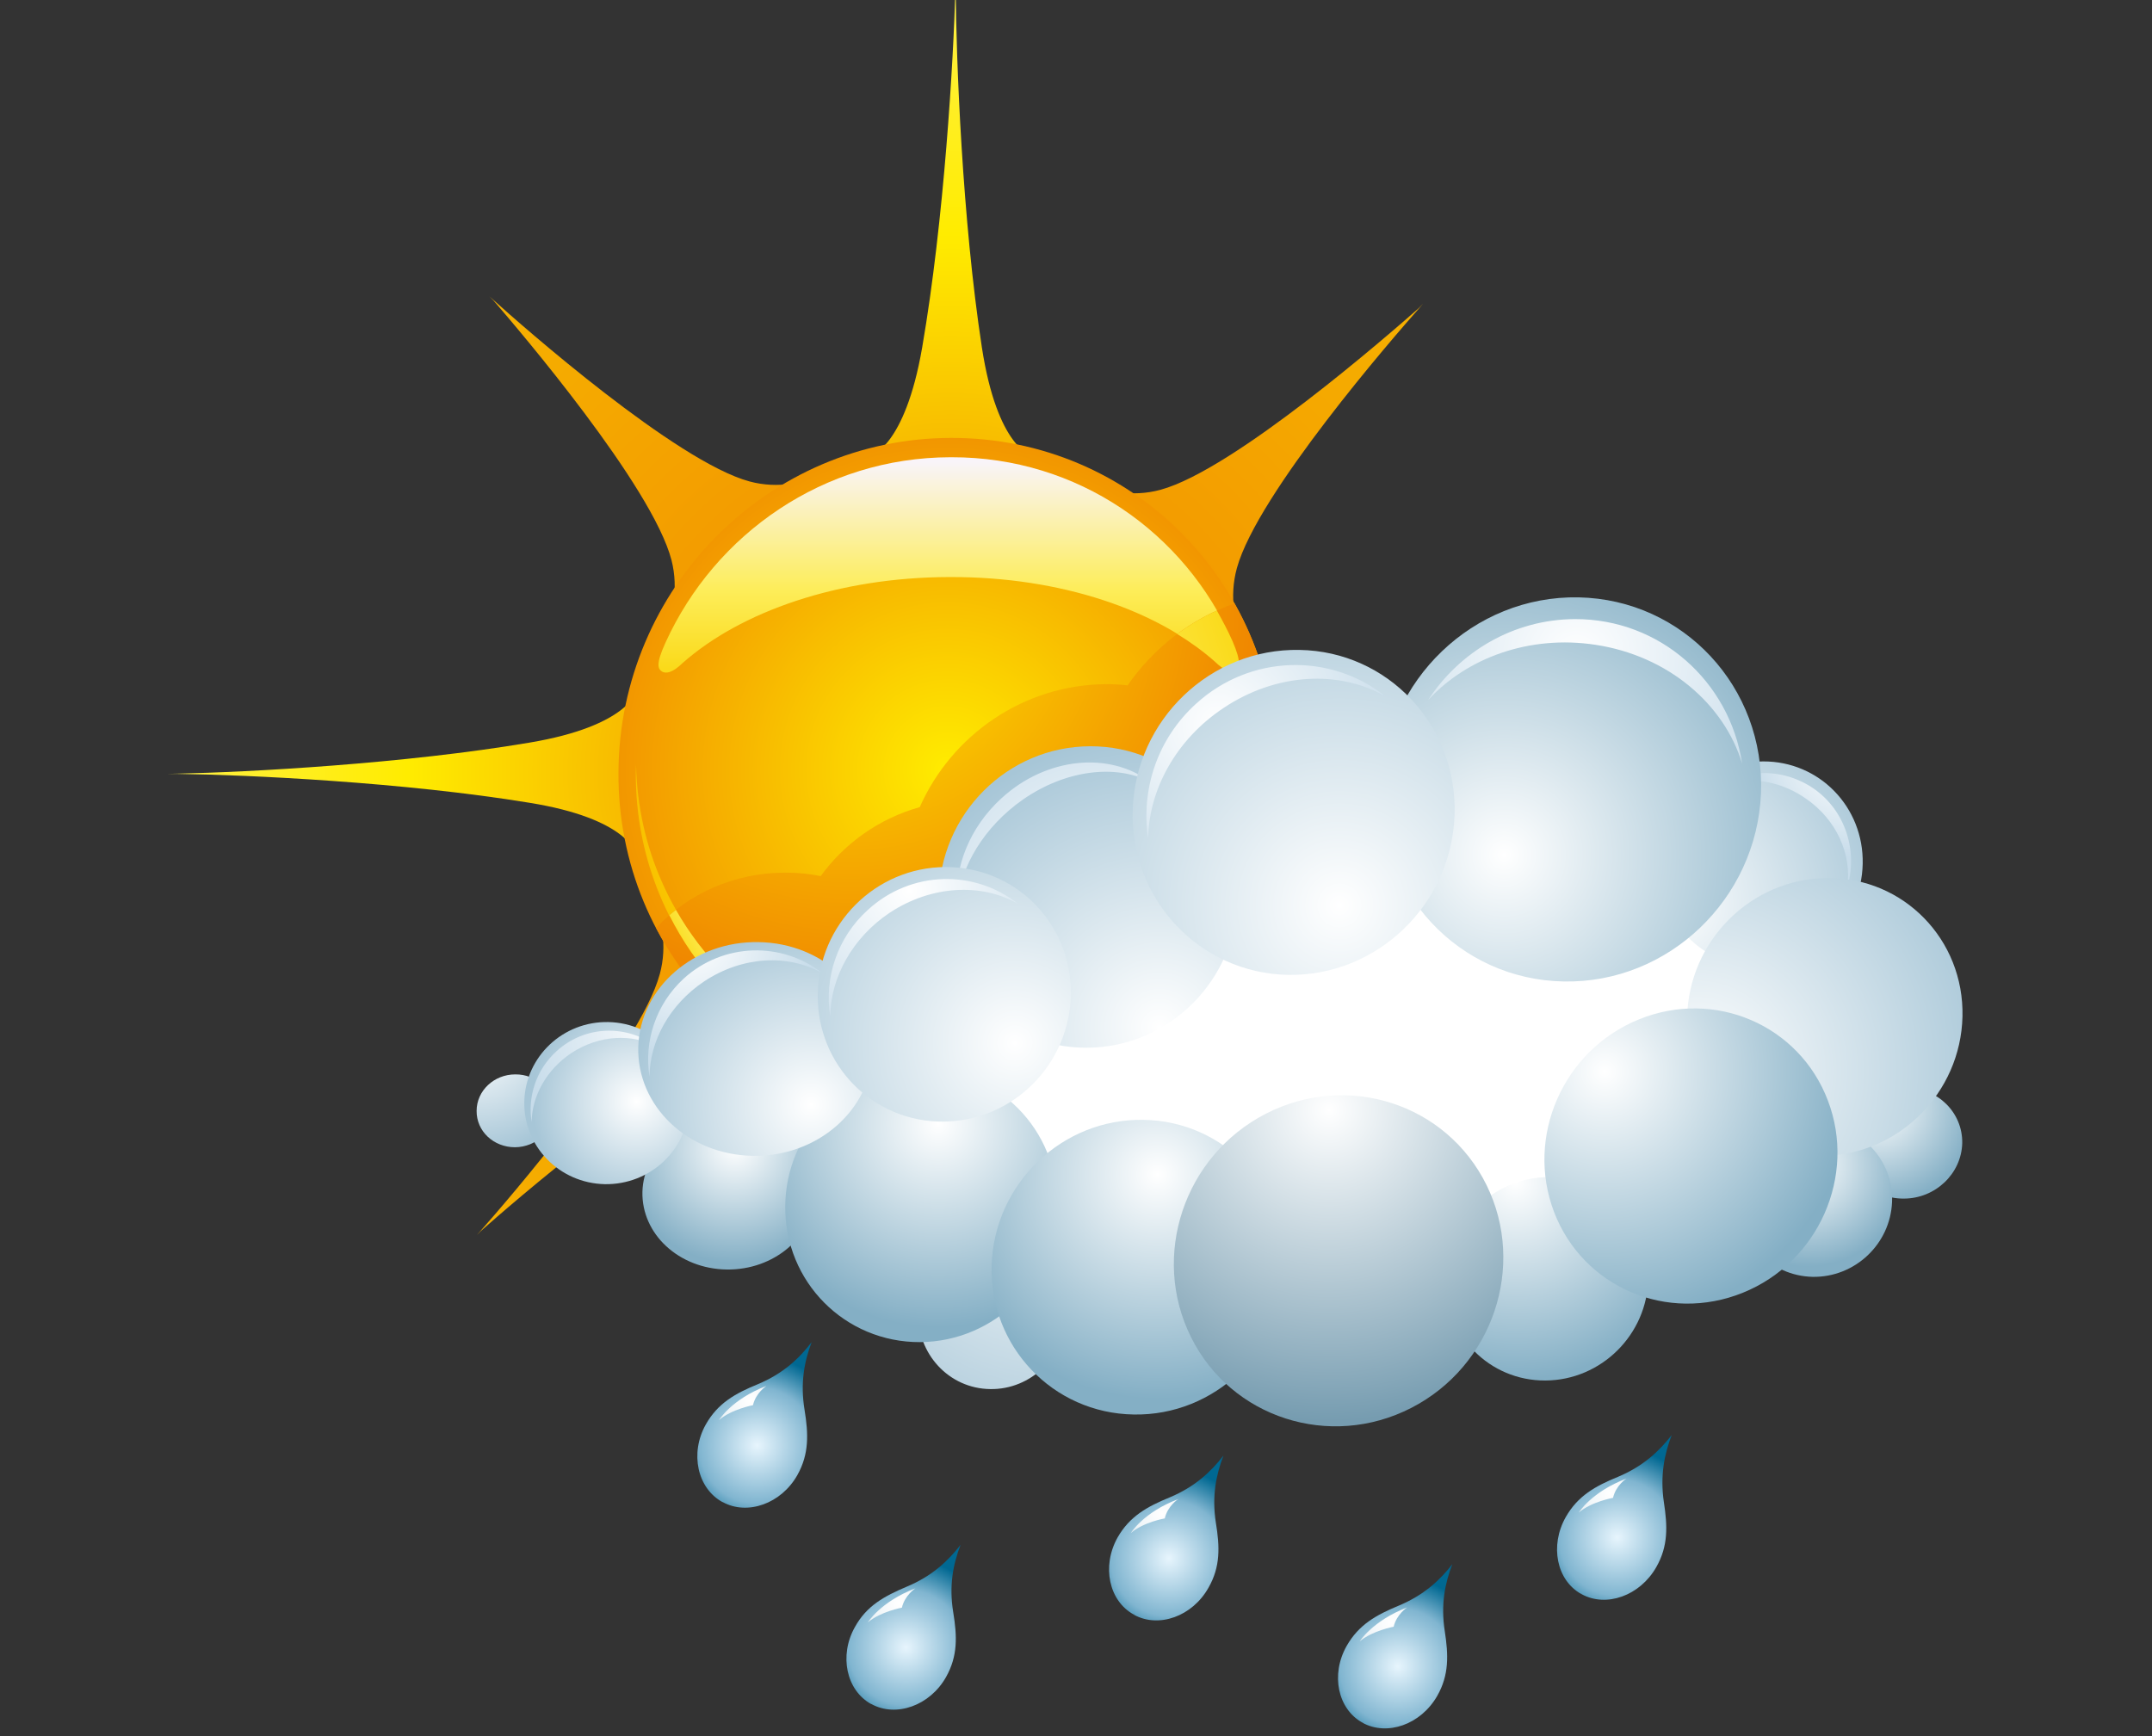 <svg version="1.2" xmlns="http://www.w3.org/2000/svg" viewBox="0 0 880 710" width="880" height="710"><rect x="0" y="0" width="880" height="710" fill="#333333" stroke="none"/><defs><linearGradient id="P" gradientUnits="userSpaceOnUse"/><radialGradient id="g1" cx="388.9" cy="273.6" r="468.4" href="#P"><stop stop-color="#f08800"/><stop offset=".38" stop-color="#ffec00"/><stop offset="1" stop-color="#fff9cb"/></radialGradient><radialGradient id="g2" cx="388.6" cy="315.3" r="1748.1" href="#P"><stop stop-color="#f08800"/><stop offset=".38" stop-color="#ffec00"/><stop offset="1" stop-color="#fff9cb"/></radialGradient><radialGradient id="g3" cx="388.8" cy="316.1" r="1741.3" href="#P"><stop stop-color="#f08800"/><stop offset=".38" stop-color="#ffec00"/><stop offset="1" stop-color="#fff9cb"/></radialGradient><radialGradient id="g4" cx="386.6" cy="316.1" r="1732.6" href="#P"><stop stop-color="#f08800"/><stop offset=".38" stop-color="#ffec00"/><stop offset="1" stop-color="#fff9cb"/></radialGradient><radialGradient id="g5" cx="345.8" cy="315.8" r="471.5" href="#P"><stop stop-color="#f08800"/><stop offset=".38" stop-color="#ffec00"/><stop offset="1" stop-color="#fff9cb"/></radialGradient><radialGradient id="g6" cx="387.5" cy="314.9" r="157.8" href="#P"><stop stop-color="#ffec00"/><stop offset="1" stop-color="#f08800"/></radialGradient><radialGradient id="g7" cx="383.7" cy="318" r="175.4" href="#P"><stop stop-color="#fff"/><stop offset=".49" stop-color="#ffec00"/><stop offset="1" stop-color="#f08800"/></radialGradient><linearGradient id="g8" x1="372.1" y1="286.6" x2="372.1" y2="188.8" href="#P"><stop stop-color="#f9d200"/><stop offset=".46" stop-color="#fded59"/><stop offset="1" stop-color="#f9f4f9"/></linearGradient><radialGradient id="g9" cx="347.9" cy="243.3" r="164.5" href="#P"><stop stop-color="#ffec00"/><stop offset="1" stop-color="#f08800"/></radialGradient><linearGradient id="g10" x1="532.5" y1="265.9" x2="361.3" y2="322.9" href="#P"><stop stop-color="#f9d200"/><stop offset=".46" stop-color="#fded59"/><stop offset="1" stop-color="#f9f4f9"/></linearGradient><linearGradient id="g11" x1="258.5" y1="368.6" x2="298.1" y2="346.3" href="#P"><stop stop-color="#f9d200"/><stop offset=".46" stop-color="#fded59"/><stop offset="1" stop-color="#f9f4f9"/></linearGradient><radialGradient id="g12" cx="309.6" cy="591.1" r="51.5" href="#P"><stop stop-color="#e7f5fd"/><stop offset=".46" stop-color="#80b5d0"/><stop offset=".71" stop-color="#006892"/></radialGradient><radialGradient id="g13" cx="295.6" cy="614" r=".1" href="#P"><stop stop-color="#fff"/><stop offset=".68" stop-color="#aedef8"/><stop offset="1" stop-color="#009ee2"/></radialGradient><radialGradient id="g14" cx="306.8" cy="572.9" r="179.3" href="#P"><stop stop-color="#fff"/><stop offset=".38" stop-color="#95bdd2"/><stop offset=".71" stop-color="#3d758b"/></radialGradient><radialGradient id="g15" cx="370.5" cy="673.8" r="51.4" href="#P"><stop stop-color="#e7f5fd"/><stop offset=".46" stop-color="#80b5d0"/><stop offset=".71" stop-color="#006892"/></radialGradient><radialGradient id="g16" cx="356.4" cy="696.6" r=".1" href="#P"><stop stop-color="#fff"/><stop offset=".68" stop-color="#aedef8"/><stop offset="1" stop-color="#009ee2"/></radialGradient><radialGradient id="g17" cx="367.7" cy="655.7" r="178.9" href="#P"><stop stop-color="#fff"/><stop offset=".38" stop-color="#95bdd2"/><stop offset=".71" stop-color="#3d758b"/></radialGradient><radialGradient id="g18" cx="571.6" cy="681.5" r="51.6" href="#P"><stop stop-color="#e7f5fd"/><stop offset=".46" stop-color="#80b5d0"/><stop offset=".71" stop-color="#006892"/></radialGradient><radialGradient id="g19" cx="557.3" cy="704.3" r=".1" href="#P"><stop stop-color="#fff"/><stop offset=".68" stop-color="#aedef8"/><stop offset="1" stop-color="#009ee2"/></radialGradient><radialGradient id="g20" cx="568.8" cy="663.5" r="179" href="#P"><stop stop-color="#fff"/><stop offset=".38" stop-color="#95bdd2"/><stop offset=".71" stop-color="#3d758b"/></radialGradient><radialGradient id="g21" cx="478" cy="637.3" r="51.6" href="#P"><stop stop-color="#e7f5fd"/><stop offset=".46" stop-color="#80b5d0"/><stop offset=".71" stop-color="#006892"/></radialGradient><radialGradient id="g22" cx="463.8" cy="660.1" r=".1" href="#P"><stop stop-color="#fff"/><stop offset=".68" stop-color="#aedef8"/><stop offset="1" stop-color="#009ee2"/></radialGradient><radialGradient id="g23" cx="475.2" cy="619.2" r="179.2" href="#P"><stop stop-color="#fff"/><stop offset=".38" stop-color="#95bdd2"/><stop offset=".71" stop-color="#3d758b"/></radialGradient><radialGradient id="g24" cx="661.3" cy="628.8" r="51.7" href="#P"><stop stop-color="#e7f5fd"/><stop offset=".46" stop-color="#80b5d0"/><stop offset=".71" stop-color="#006892"/></radialGradient><radialGradient id="g25" cx="646.9" cy="651.7" r=".1" href="#P"><stop stop-color="#fff"/><stop offset=".68" stop-color="#aedef8"/><stop offset="1" stop-color="#009ee2"/></radialGradient><radialGradient id="g26" cx="658.5" cy="610.8" r="179.4" href="#P"><stop stop-color="#fff"/><stop offset=".38" stop-color="#95bdd2"/><stop offset=".71" stop-color="#3d758b"/></radialGradient><radialGradient id="g27" cx="195.1" cy="426.2" r="45.4" href="#P"><stop stop-color="#fff"/><stop offset="1" stop-color="#a7c6d7"/></radialGradient><radialGradient id="g28" cx="767.6" cy="452.6" r="40" href="#P"><stop stop-color="#fff"/><stop offset="1" stop-color="#84afc5"/></radialGradient><radialGradient id="g29" cx="739" cy="476.4" r="41.6" href="#P"><stop stop-color="#fff"/><stop offset="1" stop-color="#84afc5"/></radialGradient><radialGradient id="g30" cx="431.1" cy="480" r="121.6" href="#P"><stop stop-color="#fff"/><stop offset="1" stop-color="#a7c6d7"/></radialGradient><radialGradient id="g31" cx="619.7" cy="483.3" r="80.8" href="#P"><stop stop-color="#fff"/><stop offset="1" stop-color="#84afc5"/></radialGradient><radialGradient id="g32" cx="681.7" cy="369.6" r="93.6" href="#P"><stop stop-color="#fff"/><stop offset="1" stop-color="#a7c6d7"/></radialGradient><radialGradient id="g33" cx="755.7" cy="310.1" r="40.2" href="#P"><stop stop-color="#fff"/><stop offset="1" stop-color="#c7dcea"/></radialGradient><radialGradient id="g34" cx="694.1" cy="437.8" r="126.9" href="#P"><stop stop-color="#fff"/><stop offset="1" stop-color="#a7c6d7"/></radialGradient><radialGradient id="g35" cx="300.7" cy="469.2" r="47.4" href="#P"><stop stop-color="#fff"/><stop offset="1" stop-color="#84afc5"/></radialGradient><radialGradient id="g36" cx="474.2" cy="420.2" r="120.2" href="#P"><stop stop-color="#fff"/><stop offset="1" stop-color="#a7c6d7"/></radialGradient><radialGradient id="g37" cx="448.8" cy="370.1" r="84.9" href="#P"><stop stop-color="#fff"/><stop offset="1" stop-color="#c7dcea"/></radialGradient><radialGradient id="g38" cx="260.3" cy="450.5" r="42.8" href="#P"><stop stop-color="#fff"/><stop offset="1" stop-color="#a7c6d7"/></radialGradient><radialGradient id="g39" cx="383.7" cy="459.6" r="83.3" href="#P"><stop stop-color="#fff"/><stop offset="1" stop-color="#84afc5"/></radialGradient><radialGradient id="g40" cx="273.4" cy="422.8" r="59" href="#P"><stop stop-color="#fff"/><stop offset="1" stop-color="#c7dcea"/></radialGradient><radialGradient id="g41" cx="331.7" cy="451.7" r="75.5" href="#P"><stop stop-color="#fff"/><stop offset="1" stop-color="#a7c6d7"/></radialGradient><radialGradient id="g42" cx="283" cy="383.6" r="50.4" href="#P"><stop stop-color="#fff"/><stop offset="1" stop-color="#c7dcea"/></radialGradient><radialGradient id="g43" cx="656.2" cy="438.3" r="103.3" href="#P"><stop stop-color="#fff"/><stop offset="1" stop-color="#84afc5"/></radialGradient><radialGradient id="g44" cx="615.1" cy="349.7" r="138.5" href="#P"><stop stop-color="#fff"/><stop offset="1" stop-color="#84afc5"/></radialGradient><radialGradient id="g45" cx="473.3" cy="480.3" r="91.9" href="#P"><stop stop-color="#fff"/><stop offset="1" stop-color="#84afc5"/></radialGradient><radialGradient id="g46" cx="543.5" cy="453.9" r="127.3" href="#P"><stop stop-color="#fff"/><stop offset="1" stop-color="#769cb0"/></radialGradient><radialGradient id="g47" cx="415" cy="426.6" r="115.9" href="#P"><stop stop-color="#fff"/><stop offset="1" stop-color="#a7c6d7"/></radialGradient><radialGradient id="g48" cx="547.7" cy="370.3" r="144.1" href="#P"><stop stop-color="#fff"/><stop offset="1" stop-color="#a7c6d7"/></radialGradient><radialGradient id="g49" cx="644.7" cy="268.7" r="91.4" href="#P"><stop stop-color="#fff"/><stop offset="1" stop-color="#c7dcea"/></radialGradient><radialGradient id="g50" cx="498.3" cy="296.7" r="79.1" href="#P"><stop stop-color="#fff"/><stop offset="1" stop-color="#c7dcea"/></radialGradient><radialGradient id="g51" cx="371.9" cy="364.2" r="70.7" href="#P"><stop stop-color="#fff"/><stop offset="1" stop-color="#c7dcea"/></radialGradient></defs><style>.a{fill:url(#g1)}.b{fill:url(#g2)}.c{fill:url(#g3)}.d{fill:url(#g4)}.e{fill:url(#g5)}.f{fill:url(#g6)}.g{fill:url(#g7)}.h{fill:url(#g8)}.i{fill:url(#g9)}.j{fill:url(#g10)}.k{fill:url(#g11)}.l{fill:url(#g12)}.m{fill:url(#g13)}.n{fill:url(#g14)}.o{fill:url(#g15)}.p{fill:url(#g16)}.q{fill:url(#g17)}.r{fill:url(#g18)}.s{fill:url(#g19)}.t{fill:url(#g20)}.u{fill:url(#g21)}.v{fill:url(#g22)}.w{fill:url(#g23)}.x{fill:url(#g24)}.y{fill:url(#g25)}.z{fill:url(#g26)}.A{fill:#fff}.B{fill:url(#g27)}.C{fill:url(#g28)}.D{fill:url(#g29)}.E{fill:url(#g30)}.F{fill:url(#g31)}.G{fill:url(#g32)}.H{fill:url(#g33)}.I{fill:url(#g34)}.J{fill:url(#g35)}.K{fill:url(#g36)}.L{fill:url(#g37)}.M{fill:url(#g38)}.N{fill:url(#g39)}.O{fill:url(#g40)}.P{fill:url(#g41)}.Q{fill:url(#g42)}.R{fill:url(#g43)}.S{fill:url(#g44)}.T{fill:url(#g45)}.U{fill:url(#g46)}.V{fill:url(#g47)}.W{fill:url(#g48)}.X{fill:url(#g49)}.Y{fill:url(#g50)}.Z{fill:url(#g51)}</style><path class="a" d="m390.7-9.5v4.7c-0.8 29.7-4.6 94.7-13.6 146.9-7.1 41.1-21.2 44.3-21.2 44.3l65.9-0.1c0 0-14-3.2-20.3-44.3-8-52.2-10.5-117.1-10.7-146.8z"/><path class="b" d="m581.9 124.2l-1.7 1.8c-11.6 10.2-75.5 66.1-105.6 74.3-23.8 6.5-43.1-10.9-43.1-10.9l84.5 86.5c0 0-16.8-19.6-10.2-43.6 8.4-30.4 64.2-94.6 74.5-106.2z"/><path class="c" d="m200.1 121.2l1.7 1.7c10.1 11.7 64.9 75.8 72.8 106.2 6.1 24-11.1 43.8-11.1 43.8l86.4-87c0 0-19.7 17.4-43.4 11-30-8.1-93.2-63.8-104.6-74.1z"/><path class="d" d="m195 505.1l1.7-1.7c11.4-10.1 74.5-65.2 104.5-73.4 23.6-6.5 42.9 10.6 42.9 10.6l-84.8-85.6c0 0 17 19.6 10.5 43.4-8.2 30.1-63.1 93.5-73.2 104.9z"/><path class="e" d="m68 316.5h4.6c29 0.4 92.6 3.4 143.8 11.8 40.5 6.5 43.5 20.7 43.5 20.7l0.4-66.4c0 0-3.2 14.3-43.7 21.1-51.4 8.7-115 12.1-144 12.7z"/><path class="f" d="m386.3 450.7c-74.1 0.4-133.8-59.8-133.4-134.8 0.4-75.4 61.3-136.7 136-136.8 74.7-0.2 134.2 60.7 133.2 135.9-1.1 74.9-61.7 135.4-135.8 135.7z"/><path class="g" d="m386.5 435.4c-69.1 0.2-125.1-54.3-126.4-122.8 0 1.1-0.1 2.2-0.1 3.3-0.4 71 56.2 128 126.4 127.7 70.1-0.2 127.6-57.7 128.6-128.5 0-1.1 0-2.2 0-3.3-2.7 68.4-59.5 123.3-128.5 123.6z"/><path class="h" d="m504 262.2c-19.4-44.4-63.3-75.3-114.9-75.2q-0.1 0-0.2 0-0.2 0-0.3 0c-51.6 0.1-96.2 31.2-116.5 75.9-4 8.8-3.1 10.7-1.3 11.8 1.5 0.8 4.1 0.6 8.3-3.5 23.8-21.1 63.8-35.1 109-35.2q0.2 0 0.3 0 0 0 0 0 0 0 0 0 0.1 0 0.3 0c45.2-0.1 84.8 13.6 108.1 34.6 4.2 4.1 6.7 4.3 8.3 3.5 1.7-1.2 2.7-3.1-1.1-11.9z"/><path class="i" d="m268.3 379.5c22.3 42.6 66.7 71.5 118 71.2 74-0.3 134.7-60.9 135.8-135.7 0.3-24.8-6-48.1-17.3-68.2-17.8 6.3-33 18.1-43.7 33.5q-4.3-0.5-8.7-0.5c-33.9 0.2-63.2 20.8-76.3 50.3-16.5 4.6-30.7 14.7-40.5 28.2q-6.4-1.3-13.1-1.4c-0.4 0-1 0-1.6 0-20.4 0-39.5 8.5-52.6 22.6z"/><path class="j" d="m496.8 270.6c4.2 4.1 6.7 4.3 8.3 3.5 1.7-1.2 2.7-3.1-1.1-11.9-1.9-4.3-4.1-8.4-6.4-12.5-5.7 2.6-11.1 5.8-16.2 9.6 5.7 3.5 10.9 7.3 15.4 11.3z"/><path class="k" d="m386.4 443.6c70.1-0.2 127.6-57.7 128.6-128.5 0-1.1 0-2.2 0-3.3-2.7 68.4-59.5 123.3-128.5 123.6-47.3 0.2-88.4-25.3-110.1-63.3q-1.4 1.1-2.7 2.2c20.8 41.4 63.4 69.6 112.7 69.3z"/><path class="l" d="m329 576.6c-1.8-11-0.1-19.8 2.9-27.7-5.1 6.7-11.7 12.9-22 17.2-9.3 3.8-16.4 7.8-21.3 16.5-6.6 11.8-3.4 26.1 6.8 31.7q0 0 0 0l0.2-0.4-0.2 0.4q0 0 0.1 0c10.1 5.6 24 0.7 30.6-11.1 4.8-8.6 4.5-16.8 2.9-26.6z"/><path class="m" d="m295.7 613.9l-0.1 0.2 0.1-0.2z"/><path class="n" d="m294 580.8c0 0 5.1-8.5 19.4-14 0 0-4.3 2.8-5.5 7.9 0 0-8.7 1.6-13.9 6.1z"/><path class="o" d="m389.8 659.4c-1.8-11 0-19.8 3-27.6-5.2 6.7-11.7 12.8-22 17.1-9.2 3.9-16.4 7.8-21.2 16.5-6.6 11.7-3.5 25.9 6.6 31.5q0.1 0 0.1 0l0.2-0.5-0.2 0.5q0 0 0 0c10.1 5.6 24 0.7 30.6-11.1 4.8-8.6 4.5-16.6 2.9-26.4z"/><path class="p" d="m356.5 696.5l-0.1 0.2 0.1-0.3z"/><path class="q" d="m354.9 663.5c0 0 5.1-8.4 19.4-13.9 0 0-4.3 2.8-5.5 7.9 0 0-8.7 1.6-13.9 6z"/><path class="r" d="m590.8 667.1c-1.7-10.9 0.1-19.7 3.1-27.4-5.1 6.6-11.7 12.7-22 17-9.2 3.8-16.3 7.8-21.2 16.4-6.7 11.8-3.6 25.9 6.4 31.4q0 0 0 0.1l0.3-0.5-0.2 0.5q0 0 0 0c10.1 5.5 23.8 0.7 30.5-11 4.9-8.6 4.6-16.7 3.1-26.5z"/><path class="s" d="m557.4 704.1l-0.1 0.2 0.1-0.2z"/><path class="t" d="m556 671.3c0 0 5.2-8.4 19.4-13.9 0 0-4.3 2.8-5.5 7.9 0 0-8.7 1.6-13.9 6z"/><path class="u" d="m497.2 622.8c-1.7-10.9 0.1-19.7 3.1-27.5-5.1 6.6-11.7 12.8-22 17.1-9.3 3.8-16.4 7.8-21.3 16.4-6.6 11.8-3.5 26 6.6 31.5q0 0.1 0 0.1l0.3-0.5-0.2 0.5q0 0 0 0c10.1 5.6 23.9 0.7 30.5-11.1 4.9-8.6 4.6-16.7 3-26.5z"/><path class="v" d="m463.9 660l-0.1 0.2 0.1-0.3z"/><path class="w" d="m462.4 627c0 0 5.1-8.5 19.4-13.9 0 0-4.3 2.7-5.5 7.9 0 0-8.7 1.5-13.9 6z"/><path class="x" d="m680.4 614.4c-1.6-10.9 0.2-19.7 3.2-27.5-5.1 6.6-11.7 12.8-22 17.1-9.3 3.8-16.4 7.8-21.3 16.4-6.7 11.8-3.7 26 6.3 31.5q0.1 0 0.1 0l0.2-0.4-0.2 0.5q0 0 0.1 0c10 5.5 23.8 0.7 30.5-11.1 4.9-8.6 4.6-16.7 3.1-26.5z"/><path class="y" d="m647 651.5l-0.2 0.2 0.2-0.2z"/><path class="z" d="m645.6 618.6c0 0 5.2-8.5 19.5-13.9 0 0-4.3 2.7-5.5 7.9 0 0-8.7 1.5-14 6z"/><path class="A" d="m241.6 451.2l151.5-46.9 44.6-72.7 89.7-14.4 154.5-27.1 62.8 97 55.8 78.8-38.7 19.4-185.1 39.4-130.7 0.6-148.1-37.3z"/><path class="B" d="m210.6 469.2c-8.8 0-15.8-6.6-15.7-14.9 0-8.2 7.1-14.9 15.8-14.9 8.7-0.1 15.8 6.6 15.7 14.8 0 8.3-7.1 14.9-15.8 15z"/><path class="C" d="m778.5 490.2c-12.9 0.1-23.1-10-22.8-22.5 0.2-12.5 10.9-22.7 23.8-22.8 12.9 0 23.1 10.1 22.9 22.6-0.3 12.5-11 22.7-23.9 22.7z"/><path class="D" d="m741.2 522.2c17.3 0.3 31.8-13.4 32.5-30.6 0.7-17.2-12.8-31.4-30.1-31.7-17.3-0.4-31.8 13.3-32.5 30.5-0.6 17.2 12.8 31.4 30.1 31.8z"/><path class="E" d="m404.9 568.1c16.7 0.3 30.8-13.4 31.3-30.6 0.6-17.2-12.6-31.4-29.4-31.7-16.8-0.3-30.8 13.5-31.3 30.7-0.6 17.2 12.6 31.4 29.4 31.6z"/><path class="F" d="m631.9 564.6c-22.8 0.1-41-18.3-40.7-41.3 0.4-23 19.2-41.8 42.1-41.9 22.9-0.1 41.1 18.5 40.7 41.5-0.4 22.9-19.2 41.6-42.1 41.7z"/><path class="G" d="m719.3 395.4c-22.9 0.1-41.1-18.6-40.7-41.8 0.4-23.2 19.4-42.1 42.4-42.2 23-0.1 41.2 18.7 40.7 41.9-0.5 23.2-19.4 42-42.4 42.1z"/><path class="H" d="m738.3 326.5c-11.5-8-25.4-9.3-36.5-4.7 10.3-6.4 23.4-7.7 35-2.1 16.1 7.7 23.6 26.1 18.6 43.1 1.9-13.2-4.3-27.6-17.1-36.3z"/><path class="I" d="m745 472.7c-31.1 0.1-55.7-25.1-55.1-56.5 0.6-31.5 26.3-57 57.5-57.1 31.1-0.2 55.8 25.2 55.1 56.6-0.7 31.4-26.4 56.9-57.5 57z"/><path class="J" d="m297.1 519.2c19.4 0.3 35.5-13.4 36-30.6 0.5-17.3-14.8-31.6-34.3-31.9-19.4-0.4-35.6 13.4-36.1 30.7-0.4 17.3 14.9 31.5 34.4 31.8z"/><path class="K" d="m444.4 428.5c-33.8 0.1-60.8-27.2-60.5-61.3 0.3-34.2 28-61.9 61.9-62 33.8-0.1 60.8 27.4 60.4 61.5-0.5 34.1-28.1 61.7-61.8 61.8z"/><path class="L" d="m418.3 327c-15.9 11.1-25.6 27.5-26.9 42.8-1.3-14.9 5-31.4 18.2-43.4 18.4-16.8 44-19.1 60.6-6.7-14-7.2-34.3-4.9-51.9 7.3z"/><path class="M" d="m247.3 484.3c18.6 0.3 34-14.1 34.4-32.4 0.5-18.3-14.3-33.5-32.9-33.9-18.6-0.4-34 14.2-34.4 32.5-0.4 18.3 14.3 33.4 32.9 33.8z"/><path class="N" d="m376.2 548.9c-30.7 0.1-55.3-24.6-55.1-55.5 0.2-30.9 25.3-56 56.2-56.2 30.7-0.1 55.3 24.8 55 55.7-0.3 30.8-25.4 55.8-56.1 56z"/><path class="O" d="m233.6 430.7c-10.3 6.9-16.1 17.8-16.2 28.2-1.7-10.3 1.8-21.4 10.2-29 11.7-10.7 29-11 41-1.7-9.9-5.6-23.6-5-35 2.5z"/><path class="P" d="m307.8 472.7c26.4 0.5 48.4-18.7 49.1-42.8 0.8-24.2-20.1-44.2-46.7-44.6-26.5-0.5-48.5 18.7-49.2 42.9-0.6 24.2 20.3 44.1 46.8 44.5z"/><path class="Q" d="m287.9 401.4c-14.2 9.5-22.2 24.5-22.3 38.9-2.3-14.3 2.5-29.5 14-40.1 16.2-14.7 40.2-15.2 56.6-2.2-13.7-7.8-32.5-7.1-48.3 3.4z"/><path class="R" d="m670.2 416.9c-31 12.6-46.5 47.9-34.7 78.8 11.8 30.8 46.3 45.5 77.2 33 30.9-12.5 46.5-47.7 34.8-78.5-11.7-31-46.3-45.9-77.3-33.3z"/><path class="S" d="m639.5 401.4c42.7 0.8 78.8-33.6 80.6-76.9 1.7-43.4-31.6-79.3-74.6-80.2-43-0.8-79.1 33.9-80.7 77.3-1.6 43.4 31.9 79.1 74.7 79.8z"/><path class="T" d="m463.6 578.5c33.1 0.6 60.8-25.9 62-59.2 1.1-33.3-24.8-60.8-58-61.3-33.2-0.6-61 26-62.1 59.4-1 33.2 25 60.6 58.1 61.1z"/><path class="U" d="m607.9 484.7c-16.4-33.3-56.8-46.4-90.3-29.2-33.4 17.2-47.1 58.1-30.6 91.3 16.4 33.1 56.8 46.1 90.1 29 33.3-17.1 47.1-57.9 30.8-91.1z"/><path class="V" d="m385.6 458.7c-28.5 0.2-51.5-23-51.2-51.8 0.2-28.8 23.6-52.2 52.2-52.3 28.7-0.1 51.6 23.1 51.3 51.9-0.4 28.8-23.7 52.1-52.3 52.2z"/><path class="W" d="m526.7 398.7c36.3 0.6 66.7-28.5 68.1-65.2 1.3-36.7-27.1-67.1-63.4-67.7-36.5-0.7-67 28.6-68.2 65.3-1.2 36.7 27.3 66.9 63.5 67.6z"/><path class="X" d="m652.4 263.7c-26.9-4.1-52.5 5.3-68.4 22.6 12.9-19.8 35-33 60-33.1 34.9-0.1 63.3 25.5 68.4 59.1-7.4-24.4-30.3-44.1-60-48.6z"/><path class="Y" d="m500.4 289.5c-19.6 13-30.6 33.6-30.9 53.4-3-19.7 3.6-40.6 19.6-55.1 22.2-20.2 55-20.9 77.4-3-18.7-10.8-44.5-9.7-66.1 4.7z"/><path class="Z" d="m363.8 373.3c-15.4 10.3-24.1 26.6-24.3 42.3-2.5-15.6 2.8-32.1 15.4-43.5 17.6-16.1 43.5-16.6 61.3-2.5-14.8-8.5-35.3-7.6-52.4 3.7z"/></svg>